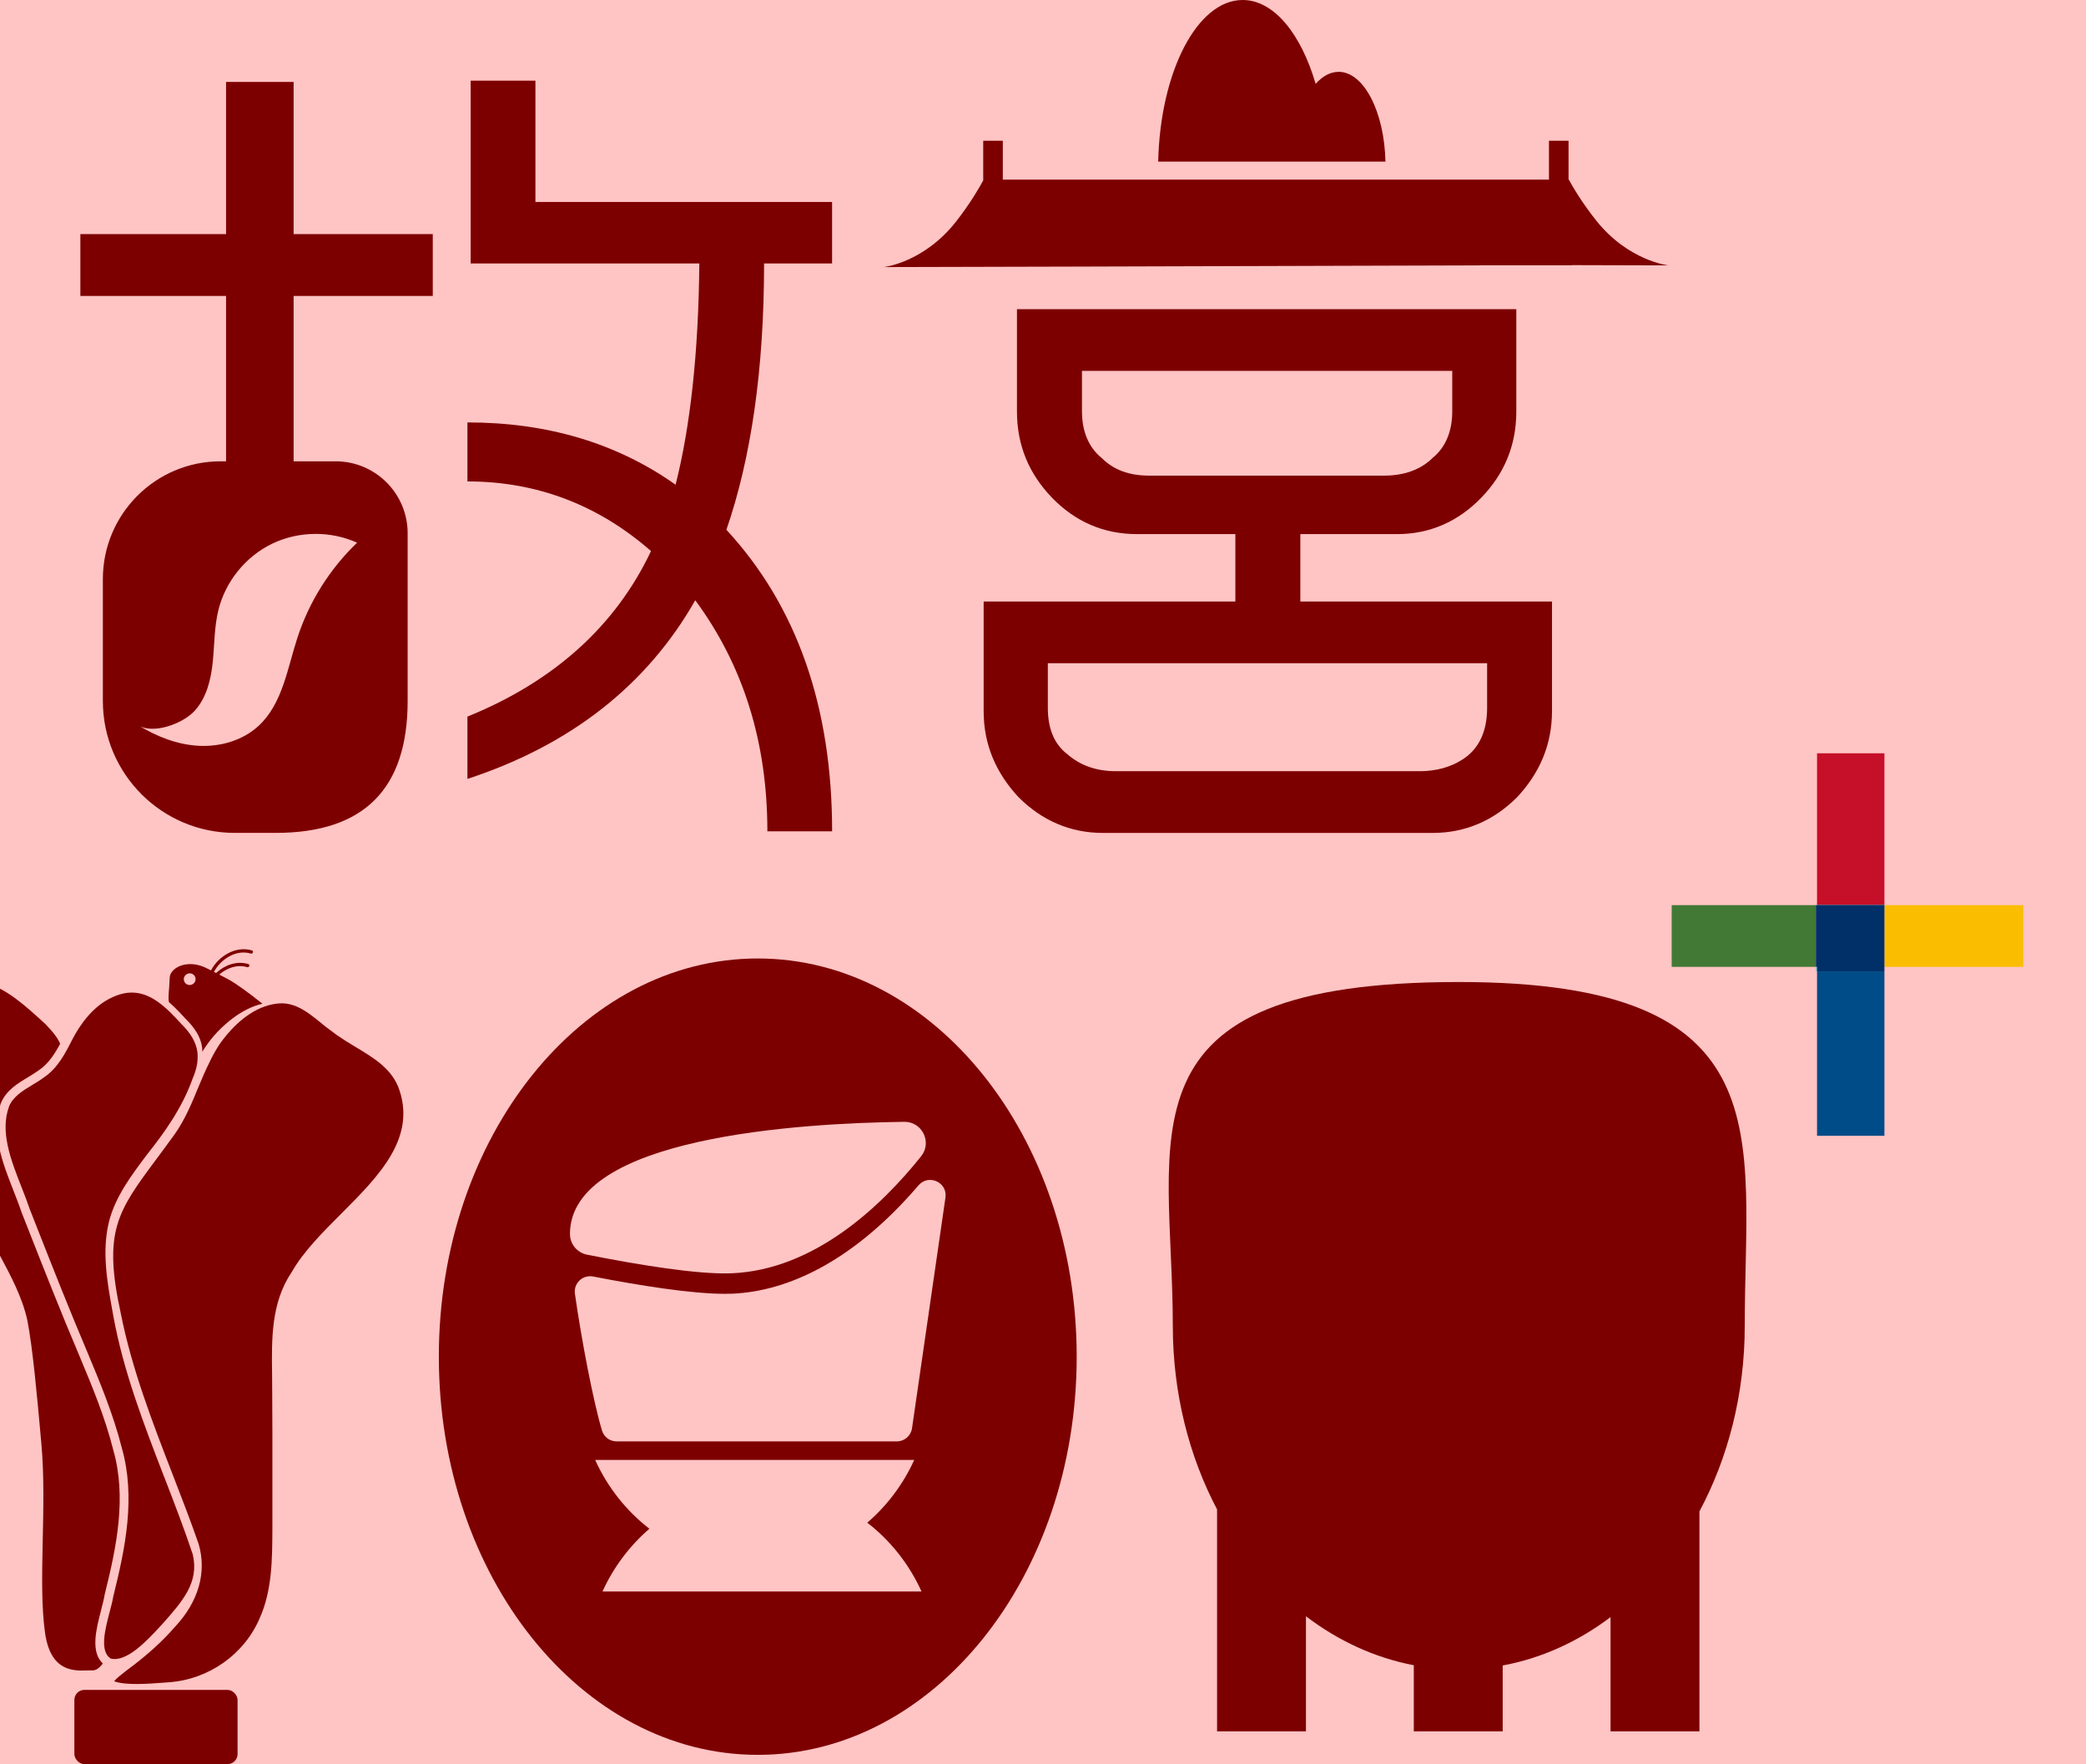 <?xml version="1.0" encoding="UTF-8"?>
<svg id="_圖層_1" xmlns="http://www.w3.org/2000/svg" version="1.1" viewBox="0 0 482.24 407.82">
  <!-- Generator: Adobe Illustrator 29.5.1, SVG Export Plug-In . SVG Version: 2.1.0 Build 141)  -->
  <defs>
    <style>
      .st0 {
        fill: #003067;
      }

      .st1 {
        fill: #004c88;
      }

      .st2 {
        fill: #7ac9cc;
      }

      .st3 {
        fill: #7d0000;
      }

      .st4 {
        fill: #ffc4c4;
      }

      .st5 {
        fill: #fabd00;
      }

      .st6 {
        fill: #c60f28;
      }

      .st7 {
        fill: #427935;
      }
    </style>
  </defs>
  <rect class="st4" x="-69.5" y="-92.21" width="592.24" height="592.24"/>
  <g>
    <g>
      <rect class="st6" x="420.06" y="174.14" width="15.58" height="35.06"/>
      <rect class="st1" x="420.06" y="224.54" width="15.58" height="38.02"/>
      <rect class="st7" x="386.46" y="209.24" width="33.32" height="14.27"/>
      <rect class="st5" x="435.64" y="209.24" width="32.1" height="14.27"/>
      <rect class="st2" x="419.79" y="223.51" width=".28" height="1.03"/>
      <polygon class="st2" points="420.06 209.2 435.64 209.2 435.64 209.17 419.79 209.17 419.79 209.24 420.06 209.24 420.06 209.2"/>
      <polygon class="st0" points="435.64 209.2 420.06 209.2 420.06 209.24 419.79 209.24 419.79 223.51 420.06 223.51 420.06 224.54 435.64 224.54 435.64 223.51 435.64 209.24 435.64 209.2"/>
    </g>
    <path class="st3" d="M337.25,227.01c-80.2,0-66.12,35.58-66.12,79.47,0,15.62,3.76,30.17,10.23,42.45v51.3h20.55v-26.6c7.44,5.67,15.88,9.59,24.93,11.32v15.28h20.55v-15.22c9.05-1.68,17.49-5.57,24.93-11.18v26.4h20.55v-50.84c6.62-12.38,10.48-27.1,10.48-42.91,0-43.89,9.44-79.47-66.12-79.47h.02Z"/>
    <path class="st3" d="M175.18,221.57c-40.72,0-73.73,41.21-73.73,92.05s33.01,92.05,73.73,92.05,73.73-41.21,73.73-92.05-33.01-92.05-73.73-92.05h0ZM131.76,285.28c0-22.45,53.14-25.65,77.29-25.95,4.14-.05,6.48,4.73,3.9,7.96-9.13,11.42-24.58,26.22-43.74,27.05-7.81.34-21.72-1.96-33.5-4.3-2.27-.45-3.94-2.43-3.94-4.74v-.03h0ZM139.28,367.91c2.55-5.63,6.29-10.57,10.85-14.51-5.35-4.14-9.68-9.59-12.54-15.91h73.76c-2.55,5.63-6.29,10.57-10.85,14.51,5.35,4.13,9.68,9.59,12.54,15.91h-73.76ZM210.84,330.16c-.25,1.75-1.75,3.05-3.52,3.05h-64.75c-1.57,0-2.95-1.01-3.4-2.51-2.02-6.73-4.74-20.97-6.26-31.62-.35-2.43,1.8-4.46,4.21-3.99,10.65,2.07,22.68,4,30.46,4,.6,0,1.17-.01,1.71-.03,13.44-.58,27.19-7.97,39.75-21.36,1.16-1.24,2.26-2.47,3.3-3.68,2.32-2.71,6.74-.72,6.23,2.82l-7.73,53.33h0Z"/>
    <g>
      <path class="st3" d="M300.61,139.05v-15.58h22.34c7.51,0,14.08-2.82,19.52-8.45,5.25-5.44,8.07-12.01,8.07-19.9v-23.65h-115.44v23.65c0,7.88,2.82,14.45,8.07,19.9,5.44,5.63,12.01,8.45,19.71,8.45h22.71v15.58h-58.19v25.34c0,7.7,2.82,14.27,8.07,19.9,5.44,5.44,12.01,8.26,19.52,8.26h76.21c7.51,0,14.08-2.82,19.52-8.26,5.26-5.63,8.07-12.2,8.07-19.9v-25.34h-58.19.01ZM265.7,109.95c-4.69,0-8.26-1.31-11.07-4.13-3-2.44-4.5-6.19-4.5-10.7v-9.39h85.6v9.39c0,4.51-1.5,8.26-4.5,10.7-2.82,2.82-6.76,4.13-11.26,4.13h-54.27ZM343.79,163.64c0,5.44-1.88,9.57-5.82,12.01-2.63,1.69-6.01,2.63-9.76,2.63h-70.21c-4.5,0-8.26-1.31-11.26-3.94-3.19-2.44-4.5-6.19-4.5-10.7v-10.32h101.55v10.32h0Z"/>
      <path class="st3" d="M385.7,61.35s-9.26-1.02-16.71-10.39c-3.43-4.32-5.56-8.04-6.3-9.43h-.07v-8.99h-4.53v8.99h-126.26v-8.99h-4.53v9.17c-.78,1.45-2.87,5.15-6.25,9.47-7.45,9.53-16.71,10.56-16.71,10.56l43.41-.11,94.2-.28v-.02h21.38l-.02-.04,22.4.06h-.01Z"/>
      <path class="st3" d="M309.44,16.61c-1.92,0-3.72,1.02-5.29,2.77C300.76,7.79,294.48,0,287.28,0c-10.51,0-19.06,16.58-19.53,37.36h52.54c-.26-11.55-5.01-20.76-10.85-20.76h0Z"/>
    </g>
    <g>
      <path class="st3" d="M108.81,60.9V18.65h14.97v28.04h68.58v14.21h-15.72c0,24.63-3.03,45.09-8.71,61.57,16.29,17.62,24.44,40.92,24.44,69.71h-14.97c0-20.46-5.49-38.27-16.67-53.42-10.99,19.32-28.42,33.34-52.67,41.3v-14.4c20.08-8.15,34.29-21.03,42.44-38.27-12.12-10.61-26.33-16.1-42.44-16.1v-13.64c18.38,0,34.48,4.74,48.12,14.4,3.41-13.45,5.3-30.5,5.49-51.15h-52.86Z"/>
      <path class="st3" d="M100.05,68.42v-14.3h-32.17V18.94h-15.62v35.18H18.58v14.3h33.68v38.22h-1.26c-15.03,0-27.22,12.19-27.22,27.22v28.18c0,16.85,13.66,30.5,30.5,30.5h9.46c20.46,0,30.5-10.23,30.5-30.5v-38.75c0-9.2-7.46-16.65-16.65-16.65h-9.71v-38.22s32.17,0,32.17,0ZM82.57,125.44c-6.3,6.03-11.08,13.62-13.79,21.91-2.34,7.14-3.44,15.25-8.93,20.38-3.66,3.42-8.85,4.93-13.85,4.68s-9.81-2.14-14.07-4.78c3.4,2.22,10.34-.31,13.07-3.31,2.74-3,3.76-7.19,4.18-11.23.42-4.04.34-8.16,1.32-12.11,1.63-6.57,6.29-12.33,12.39-15.28s13.51-3.04,19.67-.24v-.02Z"/>
    </g>
    <g>
      <rect class="st3" x="17.19" y="390.65" width="37.73" height="17.16" rx="2.32" ry="2.32"/>
      <path class="st3" d="M23.37,372.19c.34-1.31.67-2.56.83-3.57l.06-.27c2.69-10.78,5.05-22.21,1.93-33.15-1.92-7.63-4.94-14.85-7.86-21.83-4.25-10-8.3-20.29-12.21-30.24l-1.14-2.89c-.55-1.65-1.2-3.3-1.88-5.04-2.51-6.39-5.36-13.64-2.85-20.31,1.27-2.88,3.78-4.4,6.22-5.87.93-.56,1.8-1.09,2.6-1.68,2.16-1.49,3.59-3.72,4.84-6.06-.54-1.29-1.68-2.79-3.47-4.6l-.32-.29c-3.88-3.55-8.7-7.97-13.29-9.04-.66-.15-4.69.27-5.67,1.25-1.66,1.66-2.26,4.62-1.56,7.72.29,1.61,2.59,19.07,2.24,22.61-.32,3.14-6.58,25.38-6.32,28.49.42,7,9.81-5.69,13.15.41l1.11,2.03c2.73,5.09,5.31,9.91,6.52,15.24,1.26,6.47,2.24,17.21,3.26,28.59,1.34,14.86-.81,31.89.85,43.76,1.44,10.32,8.3,8.56,10.94,8.69.8.04,1.63-.52,2.42-1.6-2.9-2.71-1.52-8.01-.39-12.35h-.01Z"/>
      <path class="st3" d="M91.99,251.09c-1.81-4.28-5.76-6.65-9.94-9.15-1.38-.83-2.78-1.7-4.12-2.62-.8-.61-1.63-1.22-2.48-1.85l-.12-.09c-.3-.24-.6-.48-.89-.72-1.86-1.53-3.67-3-5.65-3.89-1.14-.51-2.33-.83-3.64-.84-.65,0-1.29.08-1.91.19-.67.12-1.32.29-1.95.51-5.04,1.72-8.78,6.29-10.35,8.51-.79,1.13-1.47,2.34-2.1,3.57-.09.18-.17.36-.26.54-1.01,2.01-1.9,4.08-2.75,6.13-1.51,3.68-3.08,7.48-5.47,10.85-1.48,2.05-2.85,3.89-4.11,5.59-9.09,12.22-12.49,16.79-8.32,35.83,2.54,12.8,7.32,25.15,11.94,37.09,2.04,5.27,4.15,10.72,6.04,16.14,1.94,6.57,0,13.38-5.49,19.23-2.94,3.39-6.57,6.66-11.06,9.97l-.53.42c-.82.64-1.76,1.36-2.27,1.95-.07.08-.13.15-.17.21,2.62.98,7.86.59,11.41.32l1.34-.1c9.14-.67,17.33-6.47,20.87-14.75,2.91-6.42,2.93-13.69,2.96-20.72v-22.44c0-2.93-.02-5.87-.04-8.8l-.03-4.53c-.11-8.1-.23-16.47,4.49-23.5l.08-.12c2.67-4.7,7.13-9.16,11.43-13.47,8.71-8.71,17.72-17.72,13.1-29.48v.02Z"/>
      <path class="st3" d="M52.73,226.36c-.15-.09-1.03-.54-2.05-1.07,1.79-1.54,4.16-2.4,6.45-1.71.47.14.76-.57.28-.72-2.66-.81-5.43.21-7.45,2.06-.17-.09-.33-.17-.5-.25,1.57-2.95,5.15-5.26,8.51-4.24.47.14.76-.57.28-.72-3.74-1.13-7.72,1.3-9.47,4.61-.98-.49-1.75-.87-1.76-.84-4.13-1.66-7.72.35-7.79,2.57-.1,3.07-.44,4.32-.17,5.62.88.75,1.73,1.59,2.58,2.48.42.44.83.88,1.24,1.34,2.23,2.19,3.46,4.24,3.81,6.44.06.39.08.79.08,1.2.08-.13.16-.26.24-.39.76-1.16,1.57-2.29,2.47-3.33,1.79-2.04,5.99-6.19,11.18-7.38-2.78-2.24-5.98-4.62-7.93-5.67h0ZM44.23,227.65c-.72.21-1.48-.2-1.68-.91-.21-.72.21-1.47.93-1.68.72-.21,1.48.2,1.68.91.21.72-.21,1.47-.93,1.68Z"/>
      <path class="st3" d="M37.9,341.29c-4.61-11.95-9.38-24.3-11.7-37.07l-.2-1.1c-1.21-6.73-2.47-13.69-.85-20.52,1.41-5.84,5.2-10.88,8.87-15.75l.21-.27c3.75-4.73,7.88-10.45,10.26-17.14.84-1.93,1.23-3.63,1.2-5.22,0-.4-.02-.81-.08-1.2-.35-2.21-1.58-4.25-3.81-6.44-.41-.46-.83-.9-1.24-1.34-.85-.89-1.7-1.73-2.58-2.48-3.39-2.91-7.11-4.48-11.92-2.26-4.57,2.02-7.59,6.42-9.33,9.77-1.65,3.25-3.35,6.57-6.48,8.73-.84.63-1.8,1.21-2.73,1.77-2.26,1.37-4.4,2.66-5.39,4.9-2.21,5.89.37,12.45,2.86,18.8.7,1.77,1.35,3.44,1.9,5.09l1.12,2.84c3.91,9.94,7.95,20.21,12.19,30.19,2.81,6.73,6,14.35,7.95,22.09,3.25,11.38.84,23.11-1.91,34.15l-.04.15c-.18,1.1-.51,2.38-.87,3.72-1.04,4-2.34,8.97.22,10.69,3.66,1,8.44-4.15,11.31-7.24l.57-.61c4.81-5.41,8.62-9.7,7.15-16.16-1.99-5.98-4.37-12.14-6.67-18.09h-.01Z"/>
    </g>
  </g>
</svg>
